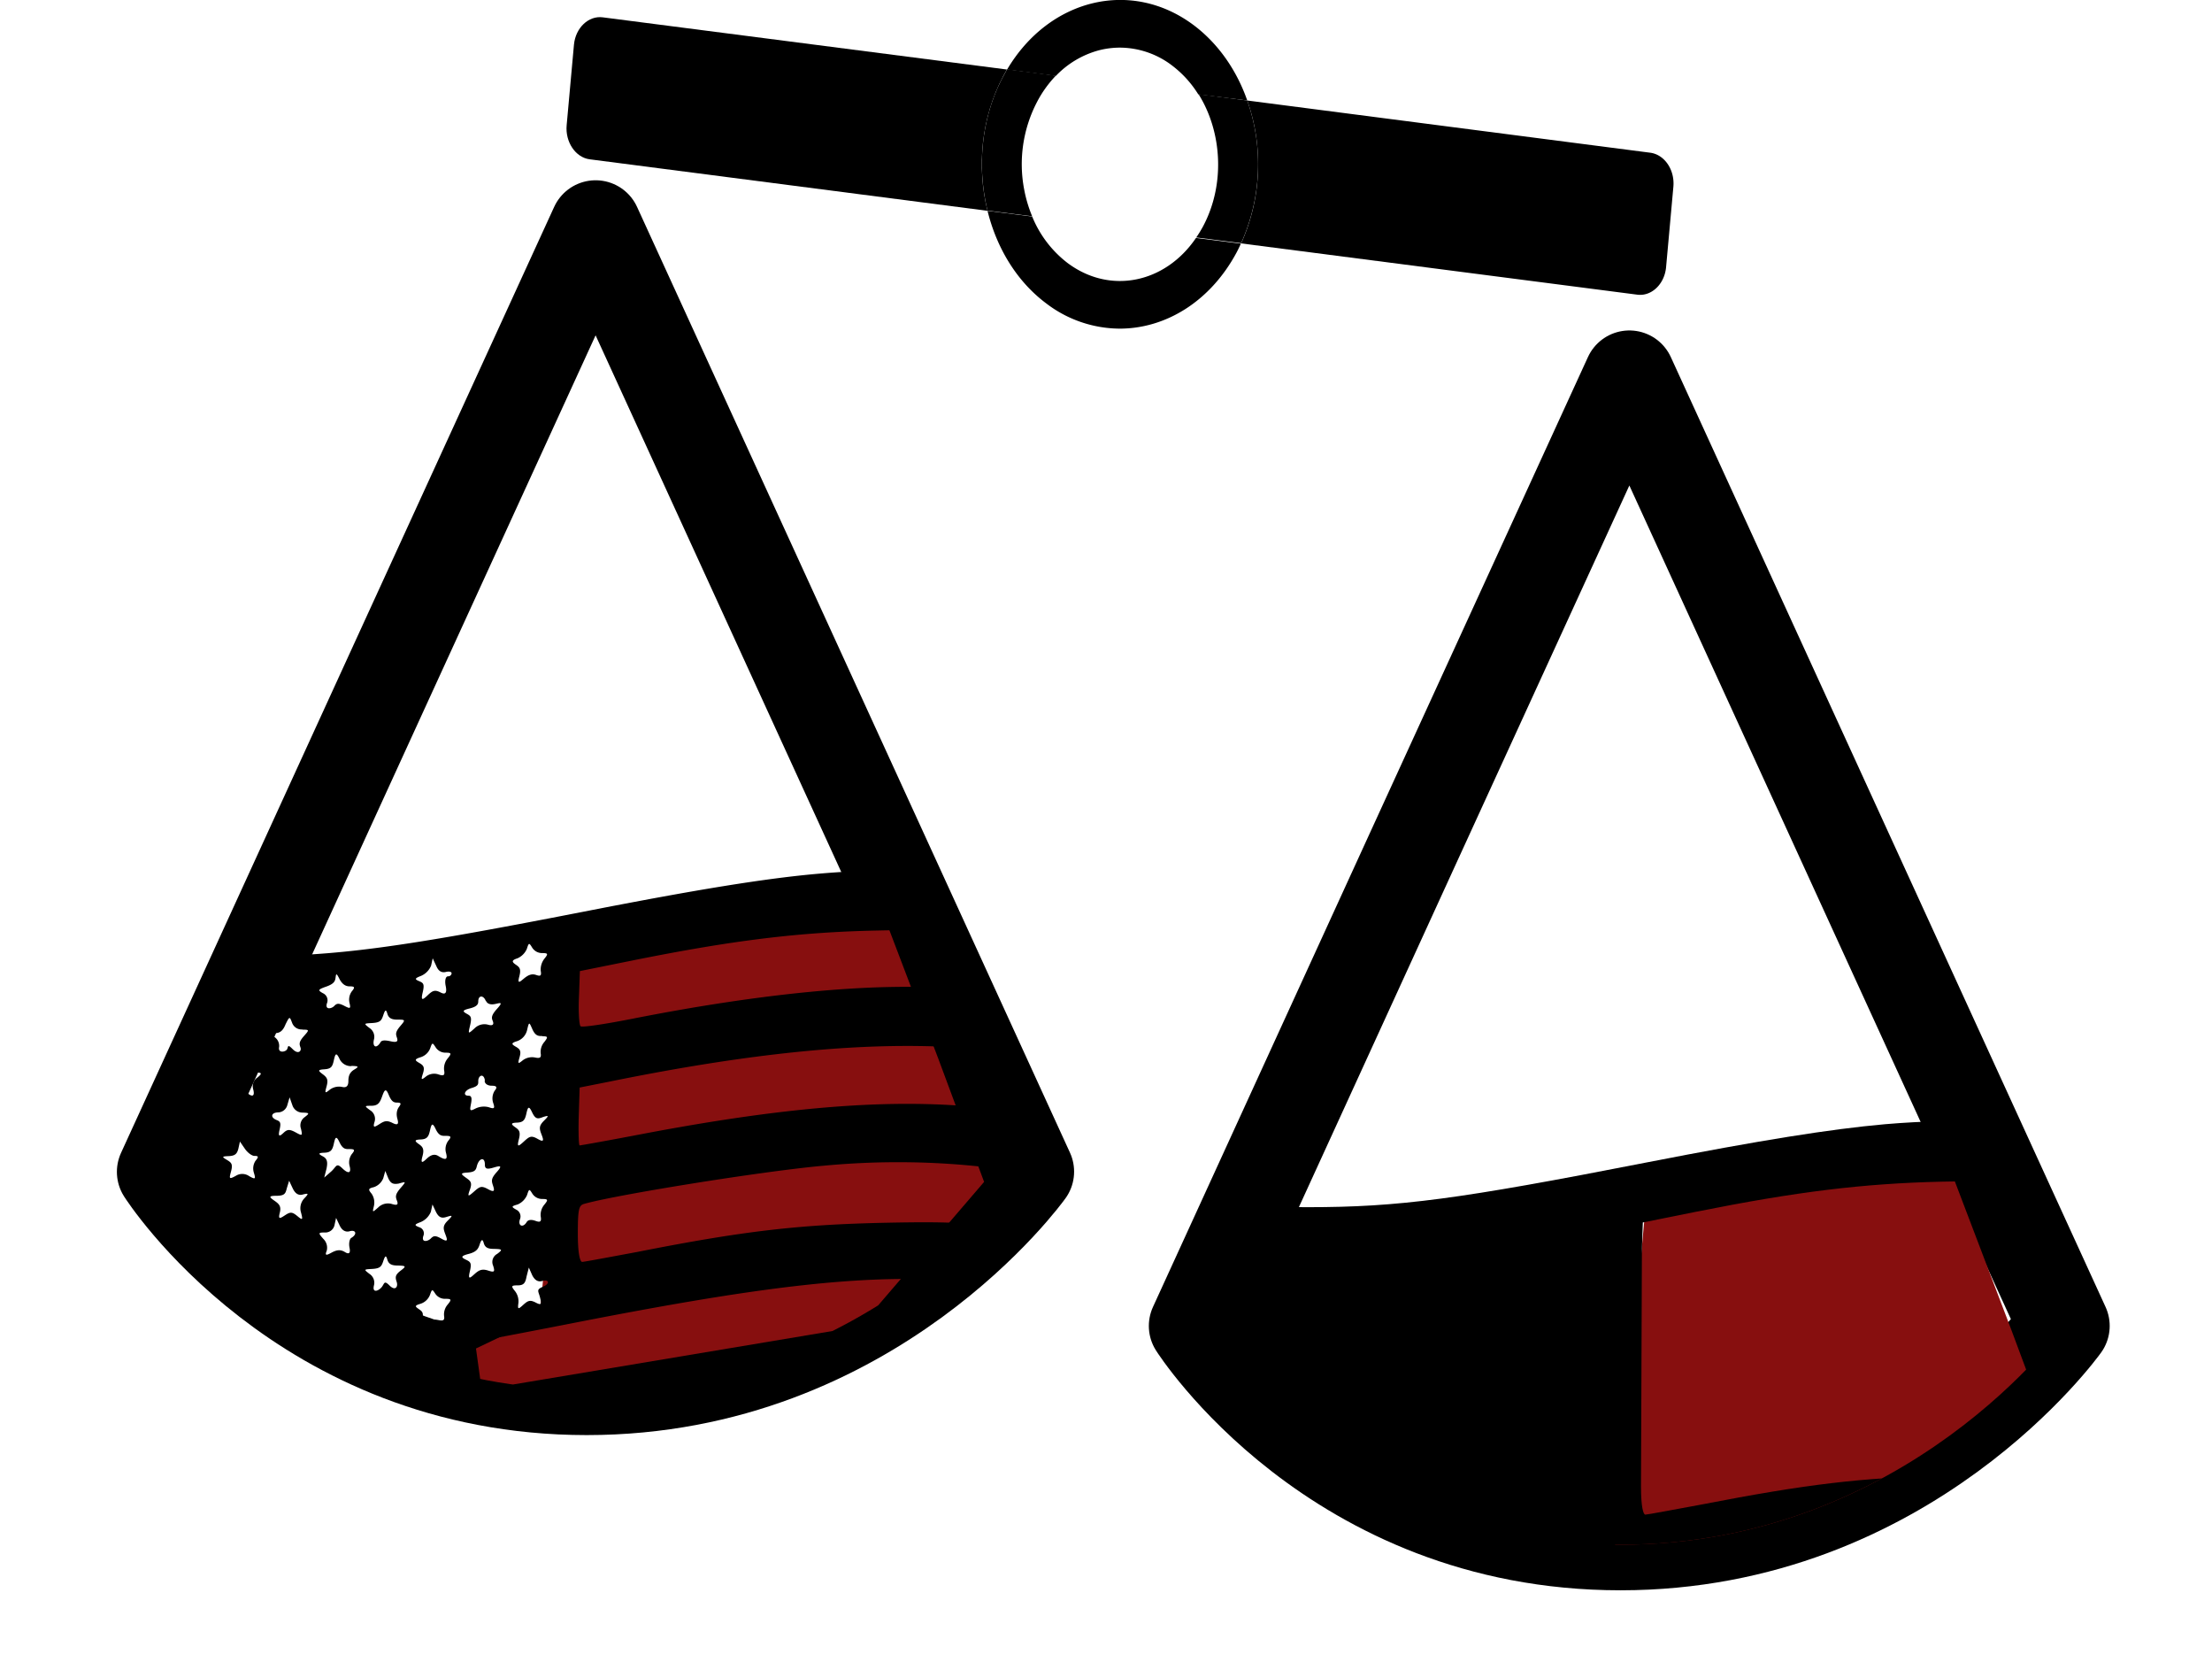 <svg xmlns="http://www.w3.org/2000/svg" xmlns:xlink="http://www.w3.org/1999/xlink" viewBox="0 0 970.8 729.3">
  <defs>
    <clipPath id="a" transform="translate(-10.6 -178.9)">
      <path d="M272,278l95,207.5,95,207.5s-68.3,95.6-193.9,95.6S81.9,693.1,81.9,693.1l95-207.5Z" style="fill: none"/>
    </clipPath>
    <clipPath id="b" transform="translate(-10.6 -178.9)">
      <path d="M725.7,343.9l95.4,208.4,95.4,208.4s-68.5,96-194.7,96-187-96-187-96l95.4-208.4Z" style="fill: none"/>
    </clipPath>
  </defs>
  <title>intl_compare</title>
  <path d="M272,278l95,207.5,95,207.5s-68.3,95.6-193.9,95.6S81.9,693.1,81.9,693.1l95-207.5Z" transform="translate(-10.6 -178.9)" style="fill: none;stroke: #000;stroke-linecap: round;stroke-linejoin: round;stroke-width: 40px"/>
  <path d="M725.7,343.9l95.4,208.4,95.4,208.4s-68.5,96-194.7,96-187-96-187-96l95.4-208.4Z" transform="translate(-10.6 -178.9)" style="fill: none;stroke: #000;stroke-linecap: round;stroke-linejoin: round;stroke-width: 40px"/>
  <g style="clip-path: url(#a)">
    <polygon points="252 409.6 237.9 566.3 236.7 578.4 208.9 591.7 211.4 609.8 377.5 582 431.9 518.6 411.9 464.8 381.9 386 252 409.6" style="fill: #870f0f"/>
    <path d="M370.7,562.2c-23.6,2-54.3,7-104.3,16.8-82,16-108.1,19.5-148,19.5-36.5,0-64.2-3.9-91.5-13.3-7-2.3-13.6-4.2-14.6-4.2s-1.9,16.2-1.6,89.3l0.4,89.4,14.6,4.8c33.8,11.4,72.9,16,113.5,13.4,36.2-2.2,54.3-5,125.7-19,127.8-24.9,170.7-25.1,246.2-.4,2.3,0.7,2.6-.3,2.2-12l-0.4-12.7-7.3-2.8c-12.8-5.1-39.8-11.4-58.1-13.9-13.9-1.9-25.2-2.2-51.3-1.6-35.7.9-59.7,3.6-105.7,12.7-12.4,2.3-23.5,4.4-24.4,4.4s-1.9-3.4-1.9-12.3c0-10.5.4-12.4,2.6-13.1,13.4-3.9,78.3-14.4,105.3-16.8,49.9-4.7,99.2,1.5,139.7,16.9,1.5,0.6,1.8-2,1.5-12.1l-0.4-13-16-5.4c-54-17.9-111-18.1-204.5-.3-14.6,2.8-27,5-27.4,5s-0.6-5.7-.4-12.7l0.4-12.7,13.1-2.6c106.2-21.6,175.6-20.9,233.1,2.5,2.2,0.9,2.5-.1,2.5-11.5s-0.1-12.5-3.9-14.6c-13.6-6.9-50.5-14.9-80.2-17.2-35.3-2.8-84.2,1.9-141.9,13.3-11.7,2.3-21.7,3.8-22.3,3.2s-1-6.3-.7-12.7l0.4-11.5,23.3-4.7c44.3-8.9,73.2-12.4,107.4-13.1,43.3-1,70.7,2.3,101.4,12.7,7,2.5,13.7,4.4,14.7,4.4,2.6,0,2.6-22.3.1-24.5s-28.9-10.2-44.3-13.3C439.1,560.8,404.5,559.3,370.7,562.2ZM248.5,597.1c2.6,0,2.8.3,1,2.5a7.8,7.8,0,0,0-1.6,5.2c0.4,2.2,0,2.6-2,1.9s-3.6.1-5.4,1.6-2.9,2.5-2-.9,0.1-4.1-1.5-5.2-2.2-1.9.7-2.8a8,8,0,0,0,4.1-4.1c0.9-2.8,1-2.8,2.3-.7A5.1,5.1,0,0,0,248.5,597.1ZM33.8,599.3c0,1.3,1.6,3.1,3.6,3.9s3.5,1.9,1.5,3.1-2,2.2-1.3,4.4,0.9,3.1-1.9.7a6.9,6.9,0,0,0-5.8-1.8c-2.6.7-3.1,0.4-2.3-2.2a7,7,0,0,0-1.2-5.4c-1.8-2.2-1.6-2.3,1.3-1.5s3.2,0.4,3.2-1.2,0.7-2.3,1.5-2.3S33.8,598.1,33.8,599.3Zm172.4,6.1c1.5-.4,2.6-0.1,2.6.6a1.5,1.5,0,0,1-1.6,1.3c-1,0-1.5,1.8-1,4.2s0.3,4.2-2.2,2.9-3.5-.9-5.7,1.2-3.1,2.6-2.2-1.2,0.3-4.2-1.6-5-2-1.2.9-2.3a8.3,8.3,0,0,0,4.4-4.5l0.7-3.2,1.6,3.4C203,605,204.4,605.8,206.2,605.4ZM76.5,608.8c0.4,1.9,2,2.9,4.2,2.9s3.2,0.1.7,2.2a4,4,0,0,0-1.8,5.1c0.9,2.9.7,3.1-2,1.5a9.7,9.7,0,0,0-6-.7c-2.2.7-2.5,0.3-1.9-2.2a4.5,4.5,0,0,0-1.9-5.1c-2.6-2-2.5-2,1.3-2.2s3.9-.7,3.9-2.2C73.1,604.8,75.6,605.4,76.5,608.8Zm87.5,2.9c2.3,0,2.5.4,1,2.2a6.2,6.2,0,0,0-1,5.1c0.6,2.5.3,2.6-2.2,1.3s-3.4-1.2-4.5,0-4.2,1.9-3.2-1.2a3.4,3.4,0,0,0-1.8-4.4c-2.3-1.3-2.2-1.6,1.5-2.9s3.9-2.6,4.1-4.1,0.3-2,1.6.6S162.4,611.7,164,611.7Zm-45.6-.7c0,1.5,1.5,2.2,3.9,2.2s3.6,0.1,1.3,2.8a6,6,0,0,0-1.6,6c0.9,2.8.7,2.9-2,1.2s-3.6-1.5-6.1,0-2.9,1.6-2-1.2a6,6,0,0,0-1.6-6c-2.3-2.6-2.3-2.8,1.3-2.8s3.9-.7,3.9-2.2,0.7-2.2,1.5-2.2S118.4,609.8,118.4,610.9Zm105.5,7.1c0.6,1.3,2,1.8,4.2,1.3s3.4-.9.6,2.2-2.3,4.1-1.8,5.4,0.1,2.2-2.2,1.5a6.1,6.1,0,0,0-5.8,1.6c-2.9,2.6-2.9,2.6-2-1.2s0.3-4.2-1.5-5.2-2-1.5,1.3-2.3,3.8-1.9,3.8-3.1C220.5,615.5,222.8,615.5,223.8,618.1ZM58.7,626.3c3.2,0,3.6,2.2.7,3.4-1.3.6-1.8,2-1.3,4.2s0.7,3.2-1.9.9-3.4-2-5.5-.9-2.6,1.2-1.9-1.9a6.4,6.4,0,0,0-1.3-5.8c-2.2-2.3-2-2.5.6-1.8s3.2-.1,4.1-2.8l1-3.4,1.3,3.9C55.4,624.8,57,626.3,58.7,626.3Zm126.3,0c3.6,0,3.6.1,1.3,2.8s-2,3.6-1.5,5.1,0.3,2.3-2.8,1.6-4.1-.3-4.5.6c-1.8,2.8-3.5,1.8-2.8-1.3a4.6,4.6,0,0,0-1.9-5.1c-2.6-2-2.6-2,1-2.2s4.2-1,5-3.4,1.2-2.8,1.8-.7S182.7,626.3,185,626.3Zm-84,5.7c2.9,1,2.9,1.2.7,2s-2.2,1.9-1.6,3.9-1.3,4.1-2.9,1.5c-0.6-1-1.9-.9-3.8.1s-2.9,1.2-2.5-1.3a6.9,6.9,0,0,0-1.6-5.1c-1.8-2.2-1.6-2.5,1-2.5a4.5,4.5,0,0,0,4.1-3.2l1-3.4,1.2,3.4A9.4,9.4,0,0,0,101,631.9Zm42.3-1.3c3.1,0,3.1.1,0.7,2.8s-2,3.6-1.5,5.1-1,3.1-3.4.7-1.9-1.2-2.5,0-4.1,1.9-3.5-1a4.7,4.7,0,0,0-1.8-4.2c-1.9-1.6-1.9-1.8.4-1.9s3.4-1.8,4.2-3.8c1.8-3.6,1.8-3.6,2.9-.7A4.4,4.4,0,0,0,143.3,630.6Zm105.3,2.9c2.5,0,2.6.3,0.9,2.5a6.6,6.6,0,0,0-1.6,5c0.3,1.9-.3,2.3-2.6,1.8a6.8,6.8,0,0,0-5.2,1.2c-2.2,1.8-2.3,1.6-1.5-1.2s0.3-3.6-1.6-4.7-2.3-1.6.7-2.5a6.8,6.8,0,0,0,4.2-4.7c0.9-3.8.9-3.8,2.3-.6S247,633.5,248.6,633.5ZM36.8,638.9c2.9,0.9,3.8,3.4,1.2,3.4-1,0-1.3,1.5-.6,3.9s0.9,3.9-2,1.3a5.9,5.9,0,0,0-5.7-1.6c-2.5.7-2.8,0.3-2.2-2.2a7,7,0,0,0-1.8-5.8c-2.3-2.6-2.3-2.6.7-1.9s3.8,0,5-1.9,1.6-2.6,2,.7S35.2,638.7,36.8,638.9Zm169.3,1.9c2.6,0,2.8.3,1,2.5a6.9,6.9,0,0,0-1.6,5.1c0.4,2.3,0,2.8-2.6,1.9a5.9,5.9,0,0,0-5.4,1c-2,1.6-2.2,1.5-1.3-1.3s0.3-3.6-1.6-4.7-2.3-1.6.6-2.5a6.6,6.6,0,0,0,4.2-3.9c0.9-2.6,1-2.6,2.3-.6A5.1,5.1,0,0,0,206.2,640.8Zm-41.3,5.8c3.2,0.1,3.5.3,1.3,1.6s-2.6,3.1-2.6,5-0.6,3.2-2.9,2.6a6.8,6.8,0,0,0-5.2,1.2c-2.2,1.8-2.3,1.6-1.5-1.3s0.4-3.9-1.6-5.4-2.5-2,.6-2.2,3.6-1.2,4.2-3.9,1-3.9,2.5-.7A5.5,5.5,0,0,0,164.9,646.7Zm-88.4-1.5c0.4,1.9,2,2.9,4.2,2.9s3.1,0.3.7,1.6-2.5,2.6-1.8,5.4,0.9,3.8-1.9,1.2-3.6-2.2-5.8-1-2.8,1.2-2.2-1.3a6.2,6.2,0,0,0-1-5.1c-1.5-1.9-1.3-2.2,1.3-2.2s3.1-.9,3.1-2.2C73.1,641.3,75.6,641.9,76.5,645.2Zm41.9,2.2c0,1.5,1.5,2.2,4.1,2.2s3.8,0.1,1.2,2.2a4.6,4.6,0,0,0-1.9,5.1c0.9,3.2-.4,3.8-3.1,1.2s-2.2-1.3-3.5,0-3.9,2-3.1-1.2a4.6,4.6,0,0,0-1.9-5.1c-2.6-2-2.5-2,1.3-2.2s3.9-.7,3.9-2.2,0.7-2.2,1.5-2.2S118.4,646.2,118.4,647.4Zm105,5.8c0,1.3,1.3,2.2,3.1,2.2s2.8,0.4,1.3,2.2a6.3,6.3,0,0,0-.7,5.2c0.9,2.6.6,2.9-2,2a8.5,8.5,0,0,0-5.7.6c-2.5,1.3-2.6,1-2-2s0-3.6-1-3.6c-2.8,0-1.8-2.5,1.3-3.4s2.9-1.8,2.9-3.1,0.7-2.3,1.5-2.3S223.4,652.1,223.4,653.2ZM59.7,662.7c2.2,0.1,2.2.3,0.3,1.9a4.7,4.7,0,0,0-1.8,4.2c0.6,2.8-1.9,3.6-3.4,1.2-0.6-.9-2.3-1.2-3.9-0.6s-2.9.4-2-1.6,0-3.8-1.6-5.5-2.5-2.9.6-2.2,3.5,0.1,4.2-2.2,1-2.8,3.1.9S58.3,662.7,59.7,662.7Zm125.1,0c1.8,0,2,.4.9,1.9s-1.2,3.4-.7,5.2,0.6,3.2-2,1.9-3.6-1-5.8.4-3.1,1.9-2.2-1a4.4,4.4,0,0,0-1.9-5c-2.6-1.9-2.6-2,.4-2s3.8-1.3,4.8-4.1,1.6-3.9,2.9-.7S183.6,662.7,184.9,662.7ZM101,667.1c2.8,0,2.9.3,1.2,2.5a6.9,6.9,0,0,0-1.6,5.1c0.4,2.5.1,2.6-2.6,1.2s-3.6-1.2-5.4.3-2.3,1.5-1.5-1.6,0.1-4.2-1.6-5.4-2.2-1.9.7-2a4.5,4.5,0,0,0,4.2-3.2l1-3.4,1.2,3.4A4.8,4.8,0,0,0,101,667.1Zm42.4,0c3.1,0.1,3.1.3,0.9,2a4.4,4.4,0,0,0-1.6,5.1c0.7,3.1.6,3.2-2.3,1.6s-3.8-1.3-5.5.3-2.3,1.5-1.6-1.5,0.3-3.6-1.2-4.2c-3.1-1.2-2.5-3.4.7-3.4a4.3,4.3,0,0,0,3.9-3.2l1-3.4,1.2,3.4A4.7,4.7,0,0,0,143.5,667.1Zm105.3,2c2.9-.9,2.9-0.7.6,1.6s-2,3.5-1,6.1,1,3.4-1.8,1.8-3.6-1-6,1.2-3.1,2.6-2.2-.9,0.1-4.2-1.6-5.4-2.2-1.9.7-2,3.6-1.2,4.2-3.9,1-3.9,2.5-.7S246.6,669.9,248.8,669.1ZM34.2,671.5a7.5,7.5,0,0,0,4.2,4.2c3.1,1.2,3.1,1.5.7,2.3s-2.5,2-1.8,5,0.9,3.6-2,1-4.2-2.3-5.7-2-2.6.1-2-2-0.6-4.1-2-5.8-2.8-3.1,1.3-2,3.9,0.4,3.9-1.3S33.3,668.1,34.2,671.5Zm172.1,5.8c2.3,0,2.5.4,1,2.2a6.2,6.2,0,0,0-1,5.1c0.9,3.2,0,3.6-3.4,1.5-1.5-.9-3.1-0.6-5,1.2s-2.8,2.3-1.9-1,0.1-4.2-1.6-5.4-2.2-1.9.7-2,3.6-1.2,4.2-3.9,1-3.9,2.5-.7S204.7,677.3,206.3,677.3ZM164,683.1c2.3,0,2.5.4,1,2.2a6.2,6.2,0,0,0-1,5.1c0.9,3.2-.4,3.8-3.1,1.2s-2.5-1-4.8,1.2l-3.2,2.8,1-3.9c0.6-2.9.3-4.4-1.6-5.4s-2.3-1.5.6-1.6,3.6-1.2,4.2-3.9,1-3.9,2.5-.7S162.4,683.1,164,683.1ZM76.1,681c0,1.2,1.3,2.2,2.9,2.2,3.2,0,3.9,2.2,1.3,3.8-0.9.4-1.3,2.2-.9,3.6,0.9,3.1-.4,3.6-2.9,1.2s-2.5-1.2-4.8.1-3.1,1.5-2.2-1.5,0.1-4.1-1.8-6.1-2.6-3.1.7-2.2,3.6,0,4.2-1.3S76.1,678.2,76.1,681Zm46.2,5.1c1.8,0,1.9.4,0.4,2.2a6.1,6.1,0,0,0-.7,5.1c0.9,2.9.7,3.1-2,1.6a5.3,5.3,0,0,0-6-.1c-2.8,1.5-2.9,1.3-2-2s0.1-3.9-1.9-5.1-2.3-1.5.7-1.6,3.8-1,4.4-3.2l0.7-3.2,2.2,3.2C119.2,684.6,121.1,686.1,122.3,686.1Zm101.1,3.8c0,1.9.9,2.2,3.9,1.3s3.9-.9,1.3,2-2.3,3.9-1.6,6,0.7,3.1-2.2,1.5-3.6-1.2-6.1,1-3.1,2.6-1.9-.7,0.3-3.9-1.8-5.4-2.5-2,.7-2.2,3.8-1,4.2-2.9C220.9,686.9,223.4,686.5,223.4,689.8ZM59.1,698.3c2.8,0.9,2.8,1,.6,2.3s-2,2.5-1.5,4.7,0.6,3.1-1.6,1.3a7.1,7.1,0,0,0-5.4-1.2c-2.3.6-2.9,0.1-2.6-1.8a6.6,6.6,0,0,0-1.6-5c-1.8-2.2-1.6-2.5,1.2-2.5s3.6-1.2,4.1-2.5,1.2-2,2.3.6A7.5,7.5,0,0,0,59.1,698.3Zm126.6-.1c3.2-.9,3.2-0.9.7,2s-2.2,3.9-1.6,5.5,0.4,2.3-2.2,1.5a6.1,6.1,0,0,0-6,1.5c-2.6,2.3-2.6,2.3-1.9-.6a6.9,6.9,0,0,0-1-5.4c-1.6-1.9-1.5-2.3,1-2.9a6.8,6.8,0,0,0,4.1-3.9l0.9-3.2,1.3,3.2C182.1,698.2,183.1,698.7,185.8,698.2Zm-84.3,5.4c2.8,0.1,2.9.3,0.6,2s-2.2,2.9-1.6,5.4,0.7,3.2-1.5,1.6a5.9,5.9,0,0,0-5.4-1c-2.6.9-3.1,0.4-2.6-1.9s-0.6-3.9-1.8-5.4-1.9-2.6,1-1.9,3.5,0.1,4.2-2.3l1-3.1,1.5,3.2A5.5,5.5,0,0,0,101.4,703.6Zm42.2-.6c2.5-.6,2.6-0.4.4,1.9a6.3,6.3,0,0,0-1.3,6c0.9,3.4.7,3.5-1.6,1.6s-3.1-1.9-5.5-.3-2.9,1.6-2.2-1.2-0.3-3.8-2.3-5.2-3.1-2.2.7-2.2,4.1-1,4.7-3.4l1-3.2,1.6,3.4C140.2,702.7,141.7,703.6,143.6,703Zm104.9,2c2.6,0,2.8.3,1,2.5a6.9,6.9,0,0,0-1.6,5.1c0.4,2.3-.1,2.8-2.3,2s-3.4-.3-3.9.6c-1.6,2.6-3.9,1.6-2.9-1.3a3.3,3.3,0,0,0-1.6-4.2c-2.3-1.3-2.2-1.5.6-2.3a7.9,7.9,0,0,0,4.1-4.1c0.9-2.8,1-2.8,2.3-.7A5.1,5.1,0,0,0,248.5,705ZM33.8,707.2c0,1.3,1.6,3.1,3.6,3.9s3.5,1.9,1.5,3.1-2,2.2-1.3,4.4,0.9,3.1-1.9.7a6.9,6.9,0,0,0-5.8-1.8c-2.6.7-3.1,0.4-2.3-2.2a6.5,6.5,0,0,0-1-5.2c-1.5-1.9-1.3-2.2,1.3-2.2s3.1-.7,3.1-1.5a1.5,1.5,0,0,1,1.5-1.5C33.2,705,33.8,706,33.8,707.2Zm172.7,5.7c2.9-.9,2.9-0.7.6,1.6s-2,3.5-1,6.1,1,3.4-1.8,1.8-3.5-1.2-4.7,0-4.2,1.9-3.2-1.2a2.8,2.8,0,0,0-1.8-3.8c-2.3-.9-2.2-1.2.7-2.3a8.3,8.3,0,0,0,4.4-4.5l0.7-3.2,1.5,3.2C203.1,713,204.3,713.6,206.5,712.9Zm-130,3.8c0.4,1.9,2,2.9,4.2,2.9s3.2,0.1.7,2.2a4,4,0,0,0-1.8,5.1c0.9,2.9.7,3.1-2,1.5a9.7,9.7,0,0,0-6-.7c-2.2.7-2.5,0.3-1.9-2.2a4.5,4.5,0,0,0-1.9-5.1c-2.6-2-2.5-2,1.3-2.2s3.9-.7,3.9-2.2C73.1,712.7,75.6,713.3,76.5,716.7Zm87.4,2.5c2.9-.9,3.6,1.2,1,2.8-0.9.4-1.3,2.5-.9,4.4s0.1,3.2-2,1.9-3.8-.9-6,0.3-2.9,1.3-2-.9a5.4,5.4,0,0,0-1.5-5.2c-2.3-2.6-2.3-2.8.7-2.8a4.1,4.1,0,0,0,4.2-3.2l0.7-3.2,1.6,3.4C160.7,718.7,162.1,719.6,163.9,719.2Zm-45.5-.3c0,1.5,1.5,2.2,3.9,2.2s3.6,0.1,1.3,2.8A6.2,6.2,0,0,0,122,730c1,3.1.9,3.1-2.3,0.9s-3.5-2.2-6.1.1-2.8,2.3-1.8-.9,0.1-4.2-1.6-6.3-2.3-2.8,1.3-2.8,3.9-.7,3.9-2.2,0.7-2.2,1.5-2.2S118.4,717.7,118.4,718.9Zm109.1,8c3.6,0.1,3.8.3,1.3,2.2a4,4,0,0,0-1.8,5.1c0.9,2.8.6,3.1-2.2,2.2s-4.1-.1-6,1.6-2.9,2.6-2-1.2,0.3-4.2-1.8-5.2-2.2-1.6,1.3-2.5,4.2-2.3,4.8-4.1,1.2-2.9,1.8-.7S225,726.9,227.5,726.9ZM58.9,734.2c3.1,0,3.5,2.3.6,3.4-1.3.6-1.8,2-1.3,4.2s0.7,3.2-1.9.9-3.4-2-5.5-.9-2.6,1.2-1.9-1.9a6.4,6.4,0,0,0-1.3-5.8c-2.2-2.3-2-2.5.9-1.8s3.4,0,4.1-2.6l0.9-3.5,1.5,3.9C55.6,732.6,57.2,734.2,58.9,734.2Zm126.3,0c3.6,0.1,3.8.3,1.3,2.2s-2.5,2.9-1.8,5-0.6,4.1-3.1,1.6-2.2-.9-3.5.7-4.2,2.8-3.4-.7a4.6,4.6,0,0,0-1.9-5.1c-2.6-2-2.6-2,1-2.2s4.2-1,5-3.4,1.2-2.8,1.8-.7S182.7,734.2,185.2,734.2Zm-83.7,5c2.9,0.9,2.9,1,.4,2.5a3.4,3.4,0,0,0-1.6,4.5c0.7,2.5.4,2.6-1.9,1.5a5.1,5.1,0,0,0-5.4,0c-2,1.2-2.5,1-2-1.5a6.9,6.9,0,0,0-1.6-5.1c-1.8-2.2-1.6-2.5,1-2.5s3.4-1.3,4.1-3.4l1-3.2,1.5,3.2A7.5,7.5,0,0,0,101.4,739.1Zm41.9-.6c3.1,0,3.1.1,0.7,2.8s-2,3.6-1.5,5.1-1,3.1-3.4.7-1.9-1.2-2.5,0-4.1,1.9-3.5-1a4.7,4.7,0,0,0-1.8-4.2c-1.9-1.6-1.9-1.8.4-1.9s3.4-1.8,4.2-3.8c1.8-3.6,1.8-3.6,2.9-.7A4.4,4.4,0,0,0,143.3,738.6ZM248.5,741c3.2-.9,3.5,1.2.4,2.5s-2,1.9-1.3,4.7,0.7,3.6-1.8,2.3-3.4-1-5.5.9-2.6,2.3-2.2-.6a7.3,7.3,0,0,0-1.5-5.4c-1.8-2.2-1.6-2.5,1.2-2.5s3.4-1.2,3.9-3.9l1-3.9,1.5,3.4C245.3,740.6,246.7,741.5,248.5,741ZM36.8,746.9c2.9,0.9,3.8,3.4,1.2,3.4-1,0-1.3,1.5-.6,3.9s0.9,3.9-2,1.3a5.9,5.9,0,0,0-5.7-1.6c-2.5.7-2.8,0.3-2.2-2.2a7,7,0,0,0-1.8-5.8c-2.3-2.6-2.3-2.6.7-1.9s3.8,0,5-1.9,1.6-2.6,2,.7S35.2,746.6,36.8,746.9Zm169.3,1.9c2.6,0,2.8.3,1,2.5a6.6,6.6,0,0,0-1.6,5c0.3,1.9-.3,2.3-2.6,1.8a7.1,7.1,0,0,0-5.4,1.2c-2.2,1.8-2.3,1.8-1.6-1.3s0.1-3.6-1.5-4.7-2-1.5.7-2.3a6.6,6.6,0,0,0,4.2-3.9c0.9-2.6,1-2.6,2.3-.6A5.1,5.1,0,0,0,206.2,748.8Zm-41.3,5.8h3.6l-3.2,2.3c-2.6,1.8-2.9,2.8-1.8,5.1s1.3,2.8-2.2,1.9a6.9,6.9,0,0,0-6,1c-1.9,1.6-2,1.3-1.3-1.9s0.3-3.9-1.8-4.8-2.2-1.3,1-2a5.6,5.6,0,0,0,4.2-4.5L158,748l1.6,3.2A5.4,5.4,0,0,0,164.9,754.6Zm-88.4-1.5c0.4,1.9,2,2.9,4.2,2.9s3.1,0.3.7,1.6-2.5,2.6-1.8,5.4,0.9,3.8-1.9,1.2-3.6-2.2-5.8-1-2.8,1.2-2.2-1.5a6.7,6.7,0,0,0-1.6-5.5c-2.3-2.5-2.2-2.6,1.3-2s3.6,0.1,3.6-1.6C73.1,749.2,75.6,749.6,76.5,753.2Zm41.9,2.3c0,1.3,1.5,2,3.9,2s3.8,0.1,1.2,2a4.3,4.3,0,0,0-1.8,5.1c0.9,3.4-.4,3.9-3.1,1.3s-2.2-1.3-3.5,0-3.9,2-3.1-1.2a4.6,4.6,0,0,0-1.9-5.1c-2.6-2-2.5-2,1.3-2.2s3.9-.7,3.9-3.1,0.7-2.5,1.5-2A3.7,3.7,0,0,1,118.4,755.5Z" transform="translate(-10.6 -178.9)"/>
  </g>
  <g style="clip-path: url(#b)">
    <polygon points="722.3 528.3 708.1 685.6 706.9 697.7 679 711.1 681.4 729.3 848.3 701.4 902.9 637.7 882.8 583.7 852.7 504.6 722.3 528.3" style="fill: #870f0f"/>
    <path d="M731.2,726.9l0.4-11.6,23.4-4.7c44.5-8.9,73.5-12.4,107.8-13.2,43.5-1,71,2.3,101.8,12.7,7,2.5,13.8,4.4,14.8,4.4,2.6,0,2.6-22.4.1-24.6s-29-10.3-44.5-13.3c-28.6-5.9-63.3-7.3-97.2-4.4-23.7,2.1-54.5,7-104.7,16.8-82.3,16.1-108.5,19.6-148.6,19.6-36.6,0-64.4-4-91.8-13.3-7-2.3-13.6-4.2-14.6-4.2s-1.9,16.3-1.6,89.6l0.4,89.8,14.6,4.8c34,11.4,73.2,16.1,113.9,13.5,36.3-2.2,54.5-5,126.2-19,128.3-25,171.4-25.2,247.2-.4,2.3,0.7,2.6-.3,2.2-12l-0.4-12.7-7.3-2.8c-12.9-5.1-40-11.4-58.3-13.9-13.9-1.9-25.3-2.2-51.6-1.6-35.9.9-59.9,3.7-106.2,12.7-12.4,2.3-23.6,4.4-24.5,4.4s-1.9-3.4-1.9-12.3" transform="translate(-10.6 -178.9)"/>
  </g>
  <g>
    <path d="M479,294.2c18.6,14.1,43,9,56.6-11l-72-9.3A48.9,48.9,0,0,0,479,294.2Z" transform="translate(-10.6 -178.9)" style="fill: none"/>
    <path d="M525.2,207.8a38,38,0,0,0-23-8,36.9,36.9,0,0,0-9.4,1.2A40.7,40.7,0,0,0,474,212.2l62.6,8.1A46.8,46.8,0,0,0,525.2,207.8Z" transform="translate(-10.6 -178.9)" style="fill: none"/>
    <path d="M492.8,201a36.9,36.9,0,0,1,9.4-1.2,38,38,0,0,1,23,8,46.8,46.8,0,0,1,11.3,12.5L558,223c-4.6-13.1-12.5-24.7-23.3-32.9-27.4-20.7-63.6-11.9-82.1,19.3l21.4,2.8A40.7,40.7,0,0,1,492.8,201Z" transform="translate(-10.6 -178.9)"/>
    <path d="M479,294.2a48.9,48.9,0,0,1-15.4-20.3L444,271.4c4,16.2,12.7,30.8,25.6,40.5A53.5,53.5,0,0,0,502,323.1c20.1,0,39.7-11.8,51.3-33.4h0c0.7-1.3,1.3-2.6,1.9-3.9l-19.7-2.5C522,303.2,497.7,308.3,479,294.2Z" transform="translate(-10.6 -178.9)"/>
    <path d="M734.8,245.9L558,223a84.4,84.4,0,0,1-2.7,62.7l173.9,22.5c6.2,0.8,11.9-4.6,12.6-12l3.2-35.3C745.7,253.4,741.1,246.7,734.8,245.9Z" transform="translate(-10.6 -178.9)"/>
    <path d="M450.9,212.3l1.6-2.9L275.1,186.5c-6.2-.8-11.9,4.6-12.6,12l-3.2,35.3c-0.7,7.4,3.9,14.2,10.1,15L444,271.4C439.2,252.1,441.2,230.6,450.9,212.3Z" transform="translate(-10.6 -178.9)"/>
    <path d="M558,223l-21.4-2.8c10.4,16.6,11.8,39.8,1.9,58.2h0a52.2,52.2,0,0,1-2.9,4.7l19.7,2.5A84.4,84.4,0,0,0,558,223Z" transform="translate(-10.6 -178.9)"/>
    <path d="M460.1,262.1a59,59,0,0,1,5.7-38.6,50,50,0,0,1,8.2-11.4l-21.4-2.8-1.6,2.9c-9.8,18.2-11.7,39.8-7,59.1l19.6,2.5A58.3,58.3,0,0,1,460.1,262.1Z" transform="translate(-10.6 -178.9)"/>
  </g>
</svg>
